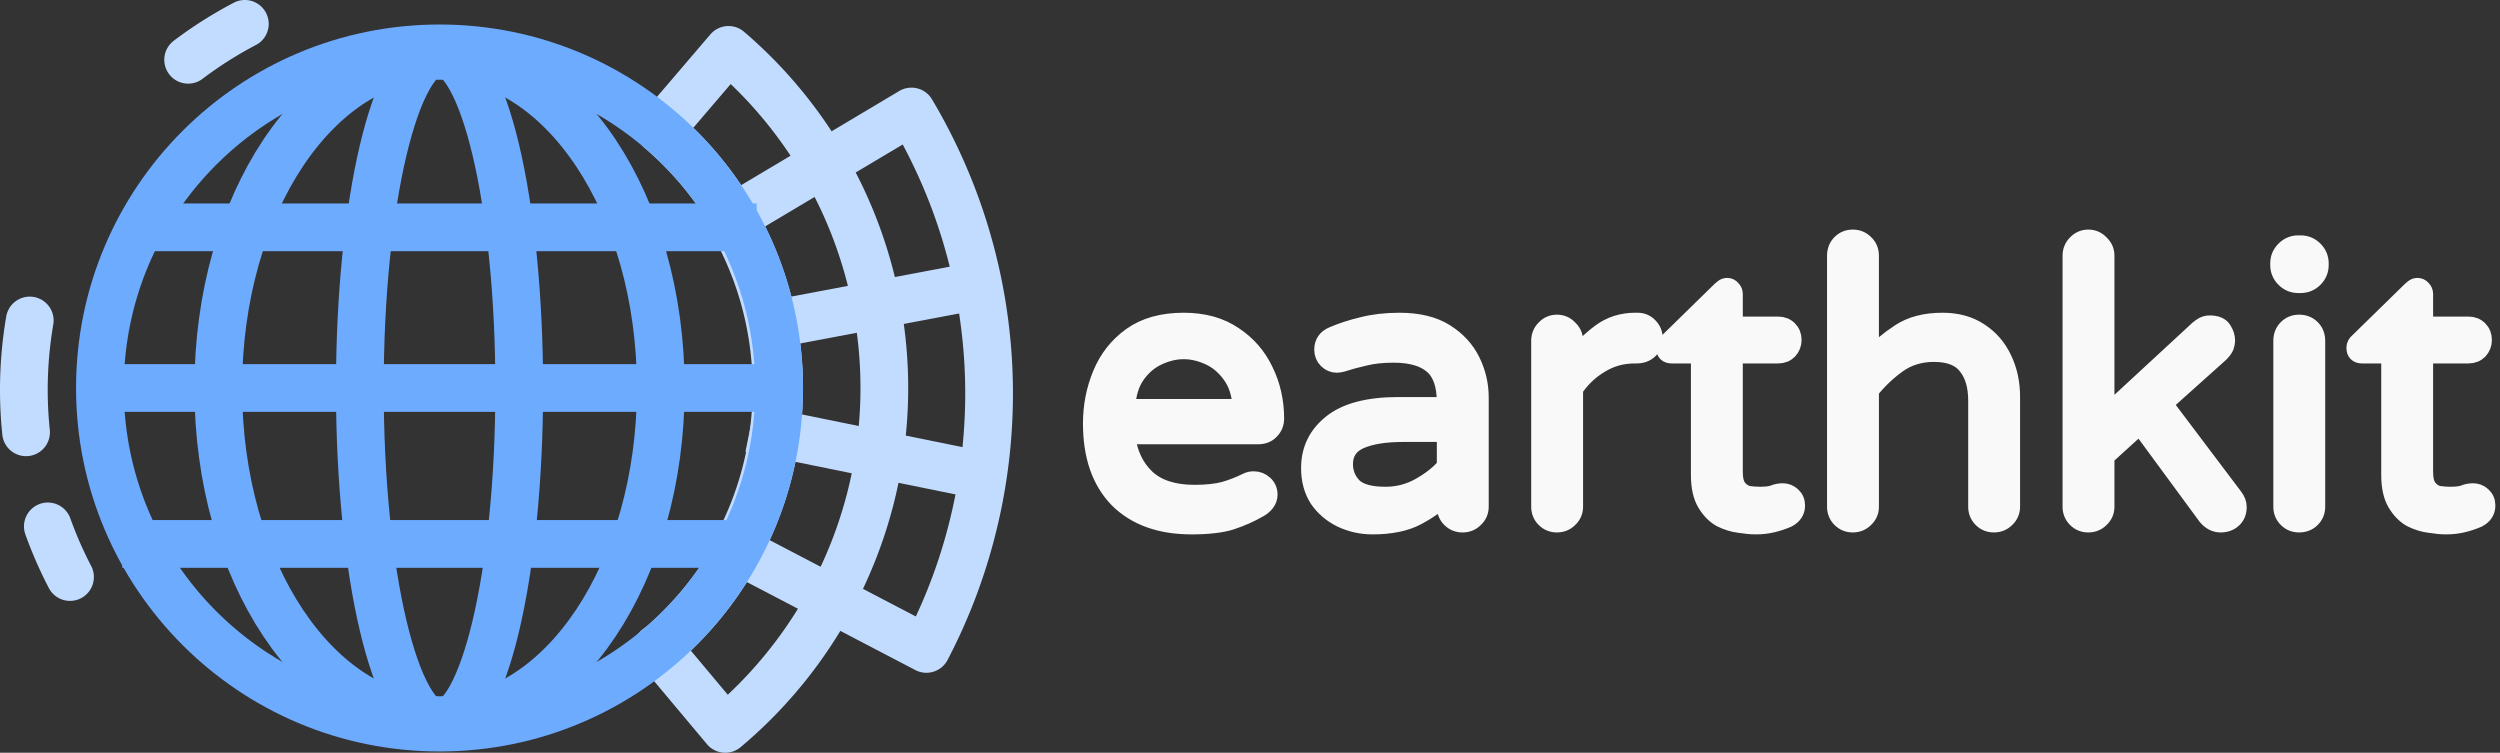 <?xml version="1.0" encoding="UTF-8" standalone="no"?>
<!-- Created with Inkscape (http://www.inkscape.org/) -->

<svg
   width="104.771mm"
   height="31.545mm"
   viewBox="0 0 104.771 31.545"
   version="1.1"
   id="svg1"
   sodipodi:docname="earthkit-dark.svg"
   inkscape:version="1.3 (0e150ed, 2023-07-21)"
   xmlns:inkscape="http://www.inkscape.org/namespaces/inkscape"
   xmlns:sodipodi="http://sodipodi.sourceforge.net/DTD/sodipodi-0.dtd"
   xmlns="http://www.w3.org/2000/svg"
   xmlns:svg="http://www.w3.org/2000/svg">
  <rect x="0" y="0" width="104.771" height="31.545" fill="#333333" stroke="none"/>
  <sodipodi:namedview
     id="namedview1"
     pagecolor="#ffffff"
     bordercolor="#000000"
     borderopacity="0.25"
     inkscape:showpageshadow="2"
     inkscape:pageopacity="0.0"
     inkscape:pagecheckerboard="0"
     inkscape:deskcolor="#d1d1d1"
     inkscape:document-units="mm"
     inkscape:zoom="1.6819304"
     inkscape:cx="196.20312"
     inkscape:cy="100.77706"
     inkscape:window-width="1472"
     inkscape:window-height="916"
     inkscape:window-x="40"
     inkscape:window-y="25"
     inkscape:window-maximized="0"
     inkscape:current-layer="layer1" />
  <defs
     id="defs1">
    <rect
       x="297.277"
       y="98.696"
       width="252.091"
       height="79.67"
       id="rect12" />
  </defs>
  <g
     inkscape:label="Layer 1"
     inkscape:groupmode="layer"
     id="layer1"
     transform="translate(-30.975,-17.719)">
    <path
       style="font-size:53.313px;font-family:'Varela Round';-inkscape-font-specification:'Varela Round';white-space:pre;shape-padding:4.756;fill:#f9f9f9;stroke:#f9f9f9;stroke-width:2.3;stroke-linecap:round;stroke-linejoin:round;fill-opacity:1;stroke-opacity:1"
       d="m 318.4,152.028 q -6.504,0 -10.183,-3.679 -3.625,-3.732 -3.625,-10.449 0,-3.625 1.333,-6.824 1.333,-3.252 4.158,-5.278 2.826,-2.026 7.251,-2.026 4.105,0 6.931,1.919 2.826,1.866 4.265,4.905 1.493,3.039 1.493,6.611 0,1.013 -0.693,1.706 -0.64,0.693 -1.759,0.693 h -18.073 q 0.426,3.572 2.719,5.758 2.292,2.133 6.611,2.133 2.399,0 4.052,-0.427 1.653,-0.48 3.145,-1.226 0.426,-0.213 0.96,-0.213 0.853,0 1.493,0.586 0.64,0.586 0.64,1.493 0,0.64 -0.427,1.173 -0.373,0.48 -0.96,0.8 -1.759,1.013 -3.839,1.706 -2.026,0.64 -5.491,0.64 z m -8.903,-16.367 h 15.727 q -0.16,-2.772 -1.439,-4.478 -1.226,-1.706 -2.986,-2.506 -1.759,-0.8 -3.465,-0.8 -1.706,0 -3.465,0.8 -1.759,0.8 -2.986,2.506 -1.226,1.706 -1.386,4.478 z m 33.854,16.367 q -2.292,0 -4.318,-0.96 -1.973,-0.96 -3.199,-2.719 -1.173,-1.813 -1.173,-4.318 0,-3.785 2.986,-6.184 3.039,-2.452 9.276,-2.452 h 6.451 v -0.426 q 0,-3.572 -1.759,-5.065 -1.759,-1.546 -5.385,-1.546 -2.239,0 -3.945,0.426 -1.653,0.373 -3.145,0.853 -0.427,0.107 -0.693,0.107 -0.8,0 -1.386,-0.586 -0.586,-0.586 -0.586,-1.439 0,-1.439 1.386,-2.026 1.866,-0.8 4.105,-1.333 2.292,-0.586 5.118,-0.586 3.892,0 6.344,1.546 2.452,1.546 3.625,3.945 1.173,2.399 1.173,5.011 v 15.088 q 0,1.013 -0.746,1.706 -0.693,0.693 -1.706,0.693 -1.013,0 -1.706,-0.693 -0.693,-0.693 -0.693,-1.706 v -1.386 q -1.439,1.493 -3.839,2.772 -2.399,1.28 -6.184,1.28 z m 1.813,-4.265 q 2.506,0 4.692,-1.226 2.186,-1.226 3.519,-2.772 v -4.478 h -5.811 q -3.732,0 -5.918,0.96 -2.133,0.96 -2.133,3.252 0,1.706 1.173,2.986 1.226,1.28 4.478,1.28 z m 23.618,3.998 q -1.013,0 -1.706,-0.693 -0.693,-0.693 -0.693,-1.706 v -22.871 q 0,-1.013 0.693,-1.706 0.693,-0.746 1.706,-0.746 1.013,0 1.706,0.746 0.746,0.693 0.746,1.706 v 2.292 q 1.439,-1.919 3.519,-3.465 2.079,-1.546 4.851,-1.546 h 0.267 q 1.013,0 1.653,0.693 0.693,0.693 0.693,1.706 0,1.013 -0.693,1.653 -0.693,0.64 -1.759,0.64 h -0.267 q -2.612,0 -4.745,1.333 -2.133,1.28 -3.519,3.359 v 16.207 q 0,1.013 -0.746,1.706 -0.693,0.693 -1.706,0.693 z m 27.403,0.267 q -0.96,0 -2.292,-0.213 -1.28,-0.16 -2.559,-0.8 -1.226,-0.693 -2.079,-2.133 -0.853,-1.439 -0.853,-3.892 v -16.527 h -3.785 q -1.013,0 -1.013,-1.013 0,-0.533 0.48,-0.906 l 7.251,-7.091 q 0.107,-0.107 0.32,-0.267 0.267,-0.213 0.586,-0.213 0.427,0 0.693,0.32 0.32,0.32 0.32,0.746 v 4.265 h 6.024 q 0.906,0 1.493,0.586 0.586,0.586 0.586,1.493 0,0.853 -0.586,1.493 -0.586,0.586 -1.493,0.586 h -6.024 v 16.101 q 0,1.546 0.586,2.239 0.586,0.693 1.386,0.853 0.853,0.107 1.493,0.107 1.28,0 1.866,-0.213 0.64,-0.267 1.333,-0.267 0.746,0 1.333,0.533 0.586,0.533 0.586,1.386 0,1.226 -1.226,1.866 -0.96,0.426 -2.079,0.693 -1.066,0.267 -2.346,0.267 z m 13.382,-0.267 q -1.013,0 -1.706,-0.693 -0.693,-0.693 -0.693,-1.706 v -34.6 q 0,-1.066 0.693,-1.759 0.693,-0.693 1.706,-0.693 1.013,0 1.706,0.693 0.746,0.693 0.746,1.759 v 13.915 q 1.706,-1.866 3.998,-3.359 2.346,-1.546 5.918,-1.546 3.039,0 5.171,1.439 2.133,1.386 3.252,3.785 1.12,2.346 1.12,5.225 v 15.141 q 0,1.013 -0.746,1.706 -0.693,0.693 -1.706,0.693 -1.013,0 -1.706,-0.693 -0.693,-0.693 -0.693,-1.706 V 134.754 q 0,-3.039 -1.386,-4.745 -1.333,-1.759 -4.478,-1.759 -2.879,0 -5.011,1.546 -2.133,1.546 -3.732,3.572 v 15.994 q 0,1.013 -0.746,1.706 -0.693,0.693 -1.706,0.693 z m 32.468,0 q -1.013,0 -1.706,-0.693 -0.693,-0.693 -0.693,-1.706 v -34.6 q 0,-1.013 0.693,-1.706 0.693,-0.746 1.706,-0.746 1.013,0 1.706,0.746 0.746,0.693 0.746,1.706 v 21.805 l 12.689,-11.729 q 0.32,-0.267 0.693,-0.48 0.427,-0.213 0.906,-0.213 1.386,0 1.866,0.8 0.48,0.746 0.48,1.546 0,0.32 -0.16,0.8 -0.16,0.427 -0.746,1.013 l -7.677,6.877 9.65,12.795 q 0.533,0.693 0.533,1.439 0,1.066 -0.693,1.706 -0.693,0.64 -1.759,0.64 -1.12,0 -1.973,-1.013 l -9.17,-12.475 -4.638,4.212 v 6.877 q 0,1.013 -0.746,1.706 -0.693,0.693 -1.706,0.693 z m 28.949,-33.001 q -1.12,0 -1.919,-0.8 -0.8,-0.8 -0.8,-1.919 v -0.213 q 0,-1.12 0.8,-1.919 0.8,-0.8 1.919,-0.8 h 0.32 q 1.12,0 1.919,0.8 0.8,0.8 0.8,1.919 v 0.213 q 0,1.12 -0.8,1.919 -0.8,0.8 -1.919,0.8 z m 0.107,33.001 q -1.013,0 -1.706,-0.693 -0.693,-0.693 -0.693,-1.706 v -22.871 q 0,-1.066 0.693,-1.759 0.693,-0.693 1.706,-0.693 1.066,0 1.759,0.693 0.693,0.693 0.693,1.759 v 22.871 q 0,1.013 -0.693,1.706 -0.693,0.693 -1.759,0.693 z m 20.259,0.267 q -0.96,0 -2.292,-0.213 -1.28,-0.16 -2.559,-0.8 -1.226,-0.693 -2.079,-2.133 -0.853,-1.439 -0.853,-3.892 v -16.527 h -3.785 q -1.013,0 -1.013,-1.013 0,-0.533 0.48,-0.906 l 7.251,-7.091 q 0.107,-0.107 0.32,-0.267 0.267,-0.213 0.586,-0.213 0.426,0 0.693,0.32 0.32,0.32 0.32,0.746 v 4.265 h 6.024 q 0.906,0 1.493,0.586 0.586,0.586 0.586,1.493 0,0.853 -0.586,1.493 -0.586,0.586 -1.493,0.586 h -6.024 v 16.101 q 0,1.546 0.586,2.239 0.586,0.693 1.386,0.853 0.853,0.107 1.493,0.107 1.28,0 1.866,-0.213 0.64,-0.267 1.333,-0.267 0.746,0 1.333,0.533 0.586,0.533 0.586,1.386 0,1.226 -1.226,1.866 -0.96,0.426 -2.079,0.693 -1.066,0.267 -2.346,0.267 z"
       id="text12"
       transform="matrix(0.304,0,0,0.304,-15.886,-6.452)"
       aria-label="earthkit" />
  </g>
  <g
     inkscape:groupmode="layer"
     id="layer2"
     inkscape:label="Layer 2"
     transform="translate(-30.975,-17.719)">
    <g
       id="g12"
       style="stroke-width:2;stroke-dasharray:none">
      <g
         id="g11"
         style="stroke:#c2dcff;stroke-width:2;stroke-dasharray:none;stroke-opacity:1">
        <path
           d="m 58.642,23.16 a 14.233,14.233 0 0 1 0.024,0.02 14.233,14.233 0 0 1 0.535,0.483 14.233,14.233 0 0 1 0.51,0.51 14.233,14.233 0 0 1 0.484,0.535 14.233,14.233 0 0 1 0.456,0.559 14.233,14.233 0 0 1 0.427,0.581 14.233,14.233 0 0 1 0.397,0.602 14.233,14.233 0 0 1 0.366,0.621 14.233,14.233 0 0 1 0.334,0.639 14.233,14.233 0 0 1 0.301,0.655 14.233,14.233 0 0 1 0.268,0.67 14.233,14.233 0 0 1 0.233,0.683 14.233,14.233 0 0 1 0.198,0.693 14.233,14.233 0 0 1 0.163,0.703 14.233,14.233 0 0 1 0.127,0.71 14.233,14.233 0 0 1 0.091,0.716 14.233,14.233 0 0 1 0.055,0.719 14.233,14.233 0 0 1 0.018,0.721 14.233,14.233 0 0 1 -0.145,2.026 14.233,14.233 0 0 1 -0.431,1.984 14.233,14.233 0 0 1 -0.71,1.903 14.233,14.233 0 0 1 -0.973,1.782 14.233,14.233 0 0 1 -1.217,1.626 14.233,14.233 0 0 1 -1.436,1.436 14.233,14.233 0 0 1 -0.187,0.14 l 2.84,3.388 a 18.639,18.639 0 0 0 1.675,-1.592 18.639,18.639 0 0 0 1.466,-1.786 18.639,18.639 0 0 0 1.234,-1.954 18.639,18.639 0 0 0 0.982,-2.091 18.639,18.639 0 0 0 0.716,-2.197 18.639,18.639 0 0 0 0.438,-2.269 18.639,18.639 0 0 0 0.155,-2.305 18.639,18.639 0 0 0 -0.003,-0.405 18.639,18.639 0 0 0 -0.011,-0.405 18.639,18.639 0 0 0 -0.02,-0.404 18.639,18.639 0 0 0 -0.029,-0.404 18.639,18.639 0 0 0 -0.037,-0.403 18.639,18.639 0 0 0 -0.047,-0.402 18.639,18.639 0 0 0 -0.055,-0.4 18.639,18.639 0 0 0 -0.064,-0.4 18.639,18.639 0 0 0 -0.072,-0.398 18.639,18.639 0 0 0 -0.081,-0.396 18.639,18.639 0 0 0 -0.089,-0.395 18.639,18.639 0 0 0 -0.098,-0.393 18.639,18.639 0 0 0 -0.106,-0.39 18.639,18.639 0 0 0 -0.115,-0.388 18.639,18.639 0 0 0 -0.124,-0.386 18.639,18.639 0 0 0 -0.131,-0.382 18.639,18.639 0 0 0 -0.14,-0.38 18.639,18.639 0 0 0 -0.148,-0.376 18.639,18.639 0 0 0 -0.157,-0.373 18.639,18.639 0 0 0 -0.164,-0.37 18.639,18.639 0 0 0 -0.173,-0.366 A 18.639,18.639 0 0 0 65.99,25.491 18.639,18.639 0 0 0 65.802,25.133 18.639,18.639 0 0 0 65.606,24.779 18.639,18.639 0 0 0 65.402,24.43 18.639,18.639 0 0 0 65.191,24.084 18.639,18.639 0 0 0 64.973,23.744 18.639,18.639 0 0 0 64.747,23.408 18.639,18.639 0 0 0 64.514,23.077 18.639,18.639 0 0 0 64.274,22.752 18.639,18.639 0 0 0 64.027,22.431 18.639,18.639 0 0 0 63.772,22.116 18.639,18.639 0 0 0 63.511,21.807 18.639,18.639 0 0 0 63.244,21.503 18.639,18.639 0 0 0 62.97,21.205 18.639,18.639 0 0 0 62.689,20.914 18.639,18.639 0 0 0 62.402,20.628 18.639,18.639 0 0 0 62.109,20.349 18.639,18.639 0 0 0 61.811,20.076 18.639,18.639 0 0 0 61.506,19.81 Z"
           style="fill:none;stroke:#c2dcff;stroke-width:2;stroke-linecap:square;stroke-linejoin:round;stroke-dasharray:none;stroke-opacity:1"
           id="path8" />
        <path
           d="m 61.6,26.902 a 14.107,14.107 0 0 1 0.273,0.484 14.107,14.107 0 0 1 0.34,0.685 14.107,14.107 0 0 1 0.302,0.702 14.107,14.107 0 0 1 0.264,0.717 14.107,14.107 0 0 1 0.224,0.73 14.107,14.107 0 0 1 0.184,0.742 14.107,14.107 0 0 1 0.144,0.75 14.107,14.107 0 0 1 0.103,0.757 14.107,14.107 0 0 1 0.062,0.761 14.107,14.107 0 0 1 0.021,0.764 14.107,14.107 0 0 1 -0.174,2.207 14.107,14.107 0 0 1 -0.517,2.152 14.107,14.107 0 0 1 -0.847,2.045 14.107,14.107 0 0 1 -0.2,0.327 l 8.02,4.189 a 23.109,23.109 0 0 0 0.254,-0.5 23.109,23.109 0 0 0 0.241,-0.505 23.109,23.109 0 0 0 0.229,-0.512 23.109,23.109 0 0 0 0.217,-0.517 23.109,23.109 0 0 0 0.204,-0.522 23.109,23.109 0 0 0 0.191,-0.527 23.109,23.109 0 0 0 0.178,-0.531 23.109,23.109 0 0 0 0.165,-0.535 23.109,23.109 0 0 0 0.152,-0.539 23.109,23.109 0 0 0 0.139,-0.543 23.109,23.109 0 0 0 0.126,-0.546 23.109,23.109 0 0 0 0.113,-0.549 23.109,23.109 0 0 0 0.099,-0.551 23.109,23.109 0 0 0 0.086,-0.554 23.109,23.109 0 0 0 0.073,-0.556 23.109,23.109 0 0 0 0.059,-0.557 23.109,23.109 0 0 0 0.045,-0.558 23.109,23.109 0 0 0 0.032,-0.56 23.109,23.109 0 0 0 0.019,-0.56 23.109,23.109 0 0 0 0.005,-0.56 23.109,23.109 0 0 0 -0.009,-0.56 23.109,23.109 0 0 0 -0.022,-0.56 23.109,23.109 0 0 0 -0.036,-0.559 23.109,23.109 0 0 0 -0.05,-0.558 23.109,23.109 0 0 0 -0.063,-0.557 23.109,23.109 0 0 0 -0.076,-0.556 23.109,23.109 0 0 0 -0.09,-0.553 23.109,23.109 0 0 0 -0.103,-0.55 23.109,23.109 0 0 0 -0.117,-0.548 23.109,23.109 0 0 0 -0.13,-0.545 23.109,23.109 0 0 0 -0.143,-0.542 23.109,23.109 0 0 0 -0.156,-0.538 23.109,23.109 0 0 0 -0.169,-0.534 23.109,23.109 0 0 0 -0.182,-0.53 23.109,23.109 0 0 0 -0.195,-0.526 23.109,23.109 0 0 0 -0.208,-0.52 23.109,23.109 0 0 0 -0.22,-0.515 23.109,23.109 0 0 0 -0.233,-0.51 23.109,23.109 0 0 0 -0.244,-0.504 23.109,23.109 0 0 0 -0.257,-0.498 23.109,23.109 0 0 0 -0.269,-0.492 23.109,23.109 0 0 0 -0.281,-0.485 z"
           style="fill:none;fill-opacity:0;stroke:#c2dcff;stroke-width:2;stroke-linecap:square;stroke-linejoin:round;stroke-dasharray:none;stroke-opacity:1"
           id="path13" />
        <path
           style="fill:none;stroke:#c2dcff;stroke-width:2;stroke-linecap:square;stroke-linejoin:round;stroke-dasharray:none;stroke-opacity:1"
           d="m 63.396,35.867 8.495,1.73"
           id="path10" />
        <path
           style="fill:none;stroke:#c2dcff;stroke-width:2;stroke-linecap:square;stroke-linejoin:round;stroke-dasharray:none;stroke-opacity:1"
           d="m 63.396,31.305 8.337,-1.573"
           id="path11" />
      </g>
      <path
         style="fill:none;stroke:#c2dcff;stroke-width:2;stroke-linecap:round;stroke-linejoin:round;stroke-dasharray:none;stroke-opacity:1"
         id="path12"
         sodipodi:type="arc"
         sodipodi:cx="49.237816"
         sodipodi:cy="33.978817"
         sodipodi:rx="17.230442"
         sodipodi:ry="17.230442"
         sodipodi:start="4.0660296"
         sodipodi:end="4.2294201"
         sodipodi:arc-type="arc"
         d="m 38.86,20.224 a 17.23,17.23 0 0 1 2.376,-1.505"
         sodipodi:open="true" />
      <path
         style="fill:none;stroke:#c2dcff;stroke-width:2;stroke-linecap:round;stroke-linejoin:round;stroke-dasharray:none;stroke-opacity:1"
         id="path12-1"
         sodipodi:type="arc"
         sodipodi:cx="49.205894"
         sodipodi:cy="34.057484"
         sodipodi:rx="17.230442"
         sodipodi:ry="17.230442"
         sodipodi:start="3.0382093"
         sodipodi:end="3.3111615"
         sodipodi:arc-type="arc"
         d="m 32.067,35.836 a 17.23,17.23 0 0 1 0.155,-4.686"
         sodipodi:open="true" />
      <path
         style="fill:none;stroke:#c2dcff;stroke-width:2;stroke-linecap:round;stroke-linejoin:round;stroke-dasharray:none;stroke-opacity:1"
         id="path12-18"
         sodipodi:type="arc"
         sodipodi:cx="49.193039"
         sodipodi:cy="33.944946"
         sodipodi:rx="17.230442"
         sodipodi:ry="17.230442"
         sodipodi:start="2.6616567"
         sodipodi:end="2.7961599"
         sodipodi:arc-type="arc"
         d="M 33.909,41.901 A 17.23,17.23 0 0 1 32.98,39.779"
         sodipodi:open="true" />
      <g
         id="g1"
         style="stroke:#6dabff;stroke-width:2;stroke-dasharray:none;stroke-opacity:1">
        <ellipse
           style="fill:none;stroke:#6dabff;stroke-width:2;stroke-linecap:square;stroke-linejoin:round;stroke-dasharray:none;stroke-opacity:1"
           id="path2"
           cx="49.395"
           cy="33.979"
           rx="3.34"
           ry="14.09" />
        <ellipse
           style="fill:none;stroke:#6dabff;stroke-width:2;stroke-linecap:square;stroke-linejoin:round;stroke-dasharray:none;stroke-opacity:1"
           id="path2-9"
           cx="49.395"
           cy="33.979"
           rx="9.273"
           ry="13.92" />
        <g
           id="g14"
           style="stroke:#6dabff;stroke-width:2;stroke-dasharray:none;stroke-opacity:1">
          <path
             style="fill:none;stroke:#6dabff;stroke-width:2;stroke-linecap:square;stroke-linejoin:round;stroke-dasharray:none;stroke-opacity:1"
             d="M 35.381,33.979 H 63.409"
             id="path3" />
          <path
             style="fill:none;stroke:#6dabff;stroke-width:2;stroke-linecap:square;stroke-linejoin:round;stroke-dasharray:none;stroke-opacity:1"
             d="m 37.099,40.515 h 24.429"
             id="path4" />
          <path
             style="fill:none;stroke:#6dabff;stroke-width:2;stroke-linecap:square;stroke-linejoin:round;stroke-dasharray:none;stroke-opacity:1"
             d="m 37.257,27.246 h 24.429"
             id="path4-4" />
        </g>
        <circle
           style="fill:none;fill-opacity:0;stroke:#6dabff;stroke-width:2;stroke-linecap:square;stroke-linejoin:round;stroke-dasharray:none;stroke-opacity:1"
           id="path1"
           cx="49.395"
           cy="33.979"
           r="14.233" />
      </g>
    </g>
  </g>
</svg>
